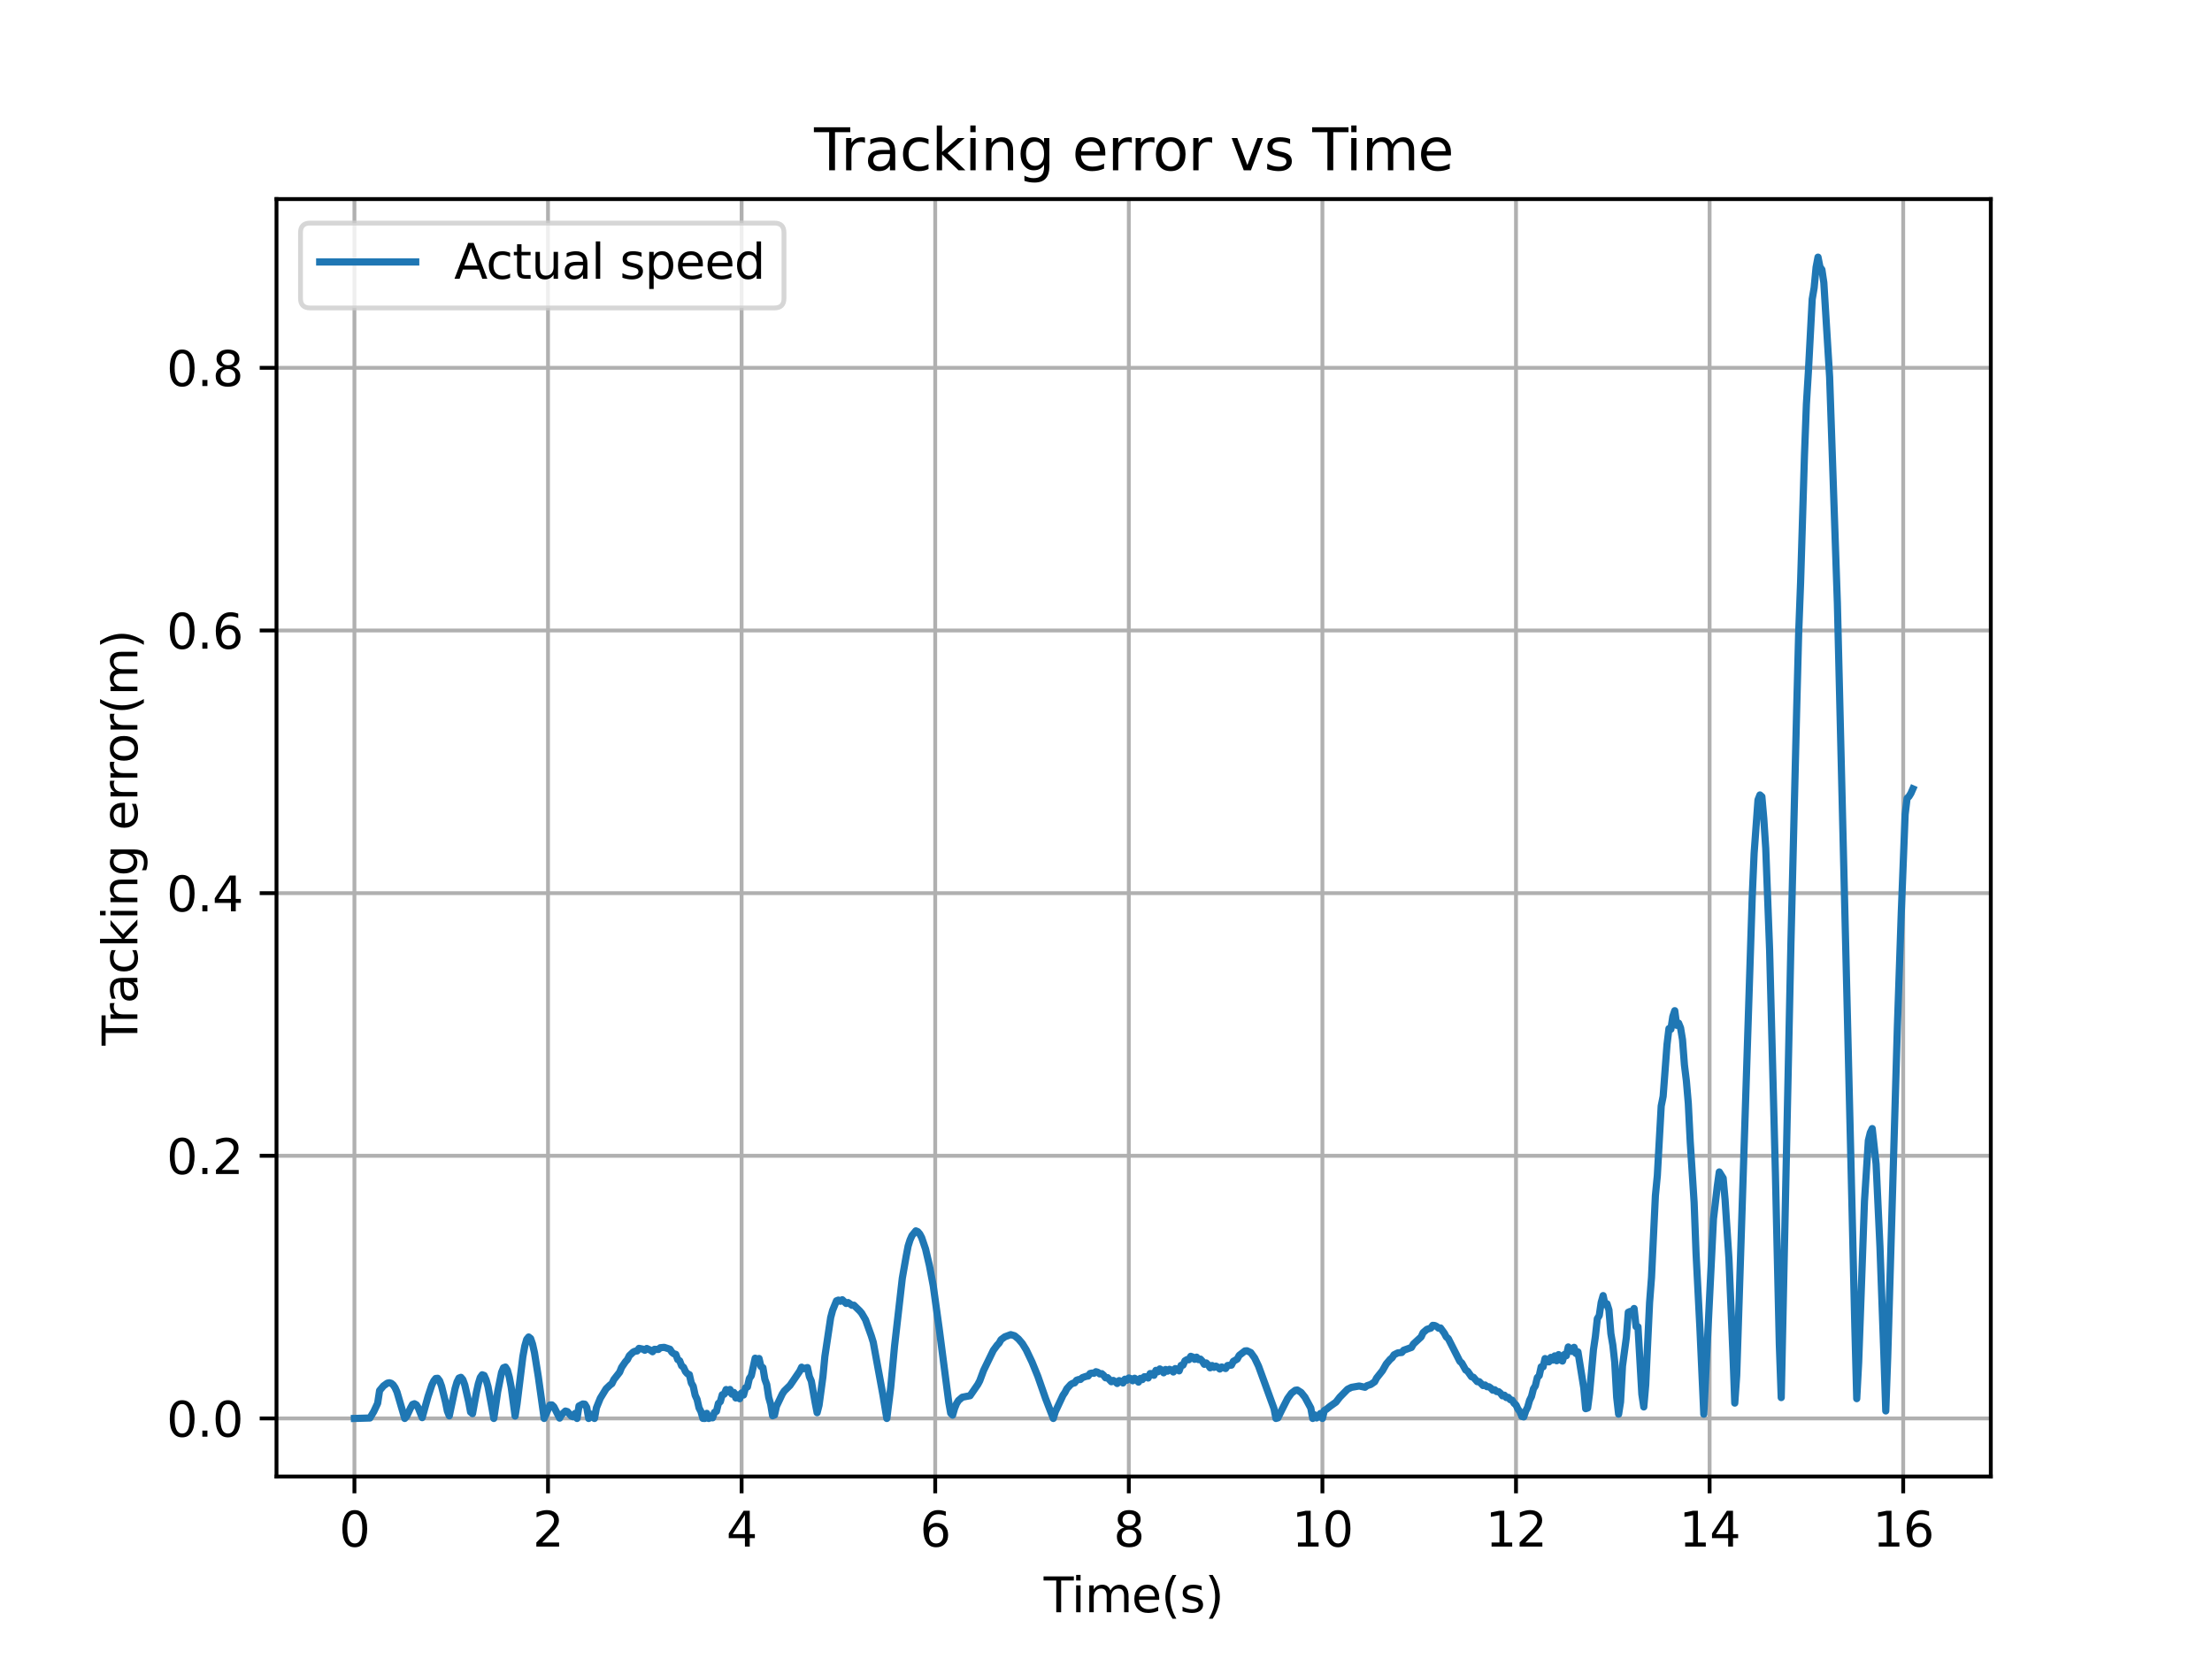 <?xml version="1.0" encoding="utf-8" standalone="no"?>
<!DOCTYPE svg PUBLIC "-//W3C//DTD SVG 1.1//EN"
  "http://www.w3.org/Graphics/SVG/1.1/DTD/svg11.dtd">
<svg xmlns:xlink="http://www.w3.org/1999/xlink" width="460.8pt" height="345.6pt" viewBox="0 0 460.8 345.6" xmlns="http://www.w3.org/2000/svg" version="1.1">
 <defs>
  <style type="text/css">*{stroke-linejoin: round; stroke-linecap: butt}</style>
 </defs>
 <g id="figure_1">
  <g id="patch_1">
   <path d="M 0 345.6 
L 460.8 345.6 
L 460.8 0 
L 0 0 
z
" style="fill: #ffffff"/>
  </g>
  <g id="axes_1">
   <g id="patch_2">
    <path d="M 57.6 307.584 
L 414.72 307.584 
L 414.72 41.472 
L 57.6 41.472 
z
" style="fill: #ffffff"/>
   </g>
   <g id="matplotlib.axis_1">
    <g id="xtick_1">
     <g id="line2d_1">
      <path d="M 73.833 307.584 
L 73.833 41.472 
" clip-path="url(#p355f4fe32a)" style="fill: none; stroke: #b0b0b0; stroke-width: 0.8; stroke-linecap: square"/>
     </g>
     <g id="line2d_2">
      <defs>
       <path id="mc68e1590f2" d="M 0 0 
L 0 3.5 
" style="stroke: #000000; stroke-width: 0.8"/>
      </defs>
      <g>
       <use xlink:href="#mc68e1590f2" x="73.833" y="307.584" style="stroke: #000000; stroke-width: 0.8"/>
      </g>
     </g>
     <g id="text_1">
      <!-- 0 -->
      <g transform="translate(70.651 322.182) scale(0.1 -0.1)">
       <defs>
        <path id="DejaVuSans-30" d="M 2034 4250 
Q 1547 4250 1301 3770 
Q 1056 3291 1056 2328 
Q 1056 1369 1301 889 
Q 1547 409 2034 409 
Q 2525 409 2770 889 
Q 3016 1369 3016 2328 
Q 3016 3291 2770 3770 
Q 2525 4250 2034 4250 
z
M 2034 4750 
Q 2819 4750 3233 4129 
Q 3647 3509 3647 2328 
Q 3647 1150 3233 529 
Q 2819 -91 2034 -91 
Q 1250 -91 836 529 
Q 422 1150 422 2328 
Q 422 3509 836 4129 
Q 1250 4750 2034 4750 
z
" transform="scale(0.016)"/>
       </defs>
       <use xlink:href="#DejaVuSans-30"/>
      </g>
     </g>
    </g>
    <g id="xtick_2">
     <g id="line2d_3">
      <path d="M 114.162 307.584 
L 114.162 41.472 
" clip-path="url(#p355f4fe32a)" style="fill: none; stroke: #b0b0b0; stroke-width: 0.8; stroke-linecap: square"/>
     </g>
     <g id="line2d_4">
      <g>
       <use xlink:href="#mc68e1590f2" x="114.162" y="307.584" style="stroke: #000000; stroke-width: 0.8"/>
      </g>
     </g>
     <g id="text_2">
      <!-- 2 -->
      <g transform="translate(110.981 322.182) scale(0.1 -0.1)">
       <defs>
        <path id="DejaVuSans-32" d="M 1228 531 
L 3431 531 
L 3431 0 
L 469 0 
L 469 531 
Q 828 903 1448 1529 
Q 2069 2156 2228 2338 
Q 2531 2678 2651 2914 
Q 2772 3150 2772 3378 
Q 2772 3750 2511 3984 
Q 2250 4219 1831 4219 
Q 1534 4219 1204 4116 
Q 875 4013 500 3803 
L 500 4441 
Q 881 4594 1212 4672 
Q 1544 4750 1819 4750 
Q 2544 4750 2975 4387 
Q 3406 4025 3406 3419 
Q 3406 3131 3298 2873 
Q 3191 2616 2906 2266 
Q 2828 2175 2409 1742 
Q 1991 1309 1228 531 
z
" transform="scale(0.016)"/>
       </defs>
       <use xlink:href="#DejaVuSans-32"/>
      </g>
     </g>
    </g>
    <g id="xtick_3">
     <g id="line2d_5">
      <path d="M 154.492 307.584 
L 154.492 41.472 
" clip-path="url(#p355f4fe32a)" style="fill: none; stroke: #b0b0b0; stroke-width: 0.8; stroke-linecap: square"/>
     </g>
     <g id="line2d_6">
      <g>
       <use xlink:href="#mc68e1590f2" x="154.492" y="307.584" style="stroke: #000000; stroke-width: 0.8"/>
      </g>
     </g>
     <g id="text_3">
      <!-- 4 -->
      <g transform="translate(151.311 322.182) scale(0.1 -0.1)">
       <defs>
        <path id="DejaVuSans-34" d="M 2419 4116 
L 825 1625 
L 2419 1625 
L 2419 4116 
z
M 2253 4666 
L 3047 4666 
L 3047 1625 
L 3713 1625 
L 3713 1100 
L 3047 1100 
L 3047 0 
L 2419 0 
L 2419 1100 
L 313 1100 
L 313 1709 
L 2253 4666 
z
" transform="scale(0.016)"/>
       </defs>
       <use xlink:href="#DejaVuSans-34"/>
      </g>
     </g>
    </g>
    <g id="xtick_4">
     <g id="line2d_7">
      <path d="M 194.822 307.584 
L 194.822 41.472 
" clip-path="url(#p355f4fe32a)" style="fill: none; stroke: #b0b0b0; stroke-width: 0.8; stroke-linecap: square"/>
     </g>
     <g id="line2d_8">
      <g>
       <use xlink:href="#mc68e1590f2" x="194.822" y="307.584" style="stroke: #000000; stroke-width: 0.8"/>
      </g>
     </g>
     <g id="text_4">
      <!-- 6 -->
      <g transform="translate(191.641 322.182) scale(0.1 -0.1)">
       <defs>
        <path id="DejaVuSans-36" d="M 2113 2584 
Q 1688 2584 1439 2293 
Q 1191 2003 1191 1497 
Q 1191 994 1439 701 
Q 1688 409 2113 409 
Q 2538 409 2786 701 
Q 3034 994 3034 1497 
Q 3034 2003 2786 2293 
Q 2538 2584 2113 2584 
z
M 3366 4563 
L 3366 3988 
Q 3128 4100 2886 4159 
Q 2644 4219 2406 4219 
Q 1781 4219 1451 3797 
Q 1122 3375 1075 2522 
Q 1259 2794 1537 2939 
Q 1816 3084 2150 3084 
Q 2853 3084 3261 2657 
Q 3669 2231 3669 1497 
Q 3669 778 3244 343 
Q 2819 -91 2113 -91 
Q 1303 -91 875 529 
Q 447 1150 447 2328 
Q 447 3434 972 4092 
Q 1497 4750 2381 4750 
Q 2619 4750 2861 4703 
Q 3103 4656 3366 4563 
z
" transform="scale(0.016)"/>
       </defs>
       <use xlink:href="#DejaVuSans-36"/>
      </g>
     </g>
    </g>
    <g id="xtick_5">
     <g id="line2d_9">
      <path d="M 235.152 307.584 
L 235.152 41.472 
" clip-path="url(#p355f4fe32a)" style="fill: none; stroke: #b0b0b0; stroke-width: 0.8; stroke-linecap: square"/>
     </g>
     <g id="line2d_10">
      <g>
       <use xlink:href="#mc68e1590f2" x="235.152" y="307.584" style="stroke: #000000; stroke-width: 0.8"/>
      </g>
     </g>
     <g id="text_5">
      <!-- 8 -->
      <g transform="translate(231.971 322.182) scale(0.1 -0.1)">
       <defs>
        <path id="DejaVuSans-38" d="M 2034 2216 
Q 1584 2216 1326 1975 
Q 1069 1734 1069 1313 
Q 1069 891 1326 650 
Q 1584 409 2034 409 
Q 2484 409 2743 651 
Q 3003 894 3003 1313 
Q 3003 1734 2745 1975 
Q 2488 2216 2034 2216 
z
M 1403 2484 
Q 997 2584 770 2862 
Q 544 3141 544 3541 
Q 544 4100 942 4425 
Q 1341 4750 2034 4750 
Q 2731 4750 3128 4425 
Q 3525 4100 3525 3541 
Q 3525 3141 3298 2862 
Q 3072 2584 2669 2484 
Q 3125 2378 3379 2068 
Q 3634 1759 3634 1313 
Q 3634 634 3220 271 
Q 2806 -91 2034 -91 
Q 1263 -91 848 271 
Q 434 634 434 1313 
Q 434 1759 690 2068 
Q 947 2378 1403 2484 
z
M 1172 3481 
Q 1172 3119 1398 2916 
Q 1625 2713 2034 2713 
Q 2441 2713 2670 2916 
Q 2900 3119 2900 3481 
Q 2900 3844 2670 4047 
Q 2441 4250 2034 4250 
Q 1625 4250 1398 4047 
Q 1172 3844 1172 3481 
z
" transform="scale(0.016)"/>
       </defs>
       <use xlink:href="#DejaVuSans-38"/>
      </g>
     </g>
    </g>
    <g id="xtick_6">
     <g id="line2d_11">
      <path d="M 275.482 307.584 
L 275.482 41.472 
" clip-path="url(#p355f4fe32a)" style="fill: none; stroke: #b0b0b0; stroke-width: 0.8; stroke-linecap: square"/>
     </g>
     <g id="line2d_12">
      <g>
       <use xlink:href="#mc68e1590f2" x="275.482" y="307.584" style="stroke: #000000; stroke-width: 0.8"/>
      </g>
     </g>
     <g id="text_6">
      <!-- 10 -->
      <g transform="translate(269.119 322.182) scale(0.1 -0.1)">
       <defs>
        <path id="DejaVuSans-31" d="M 794 531 
L 1825 531 
L 1825 4091 
L 703 3866 
L 703 4441 
L 1819 4666 
L 2450 4666 
L 2450 531 
L 3481 531 
L 3481 0 
L 794 0 
L 794 531 
z
" transform="scale(0.016)"/>
       </defs>
       <use xlink:href="#DejaVuSans-31"/>
       <use xlink:href="#DejaVuSans-30" x="63.623"/>
      </g>
     </g>
    </g>
    <g id="xtick_7">
     <g id="line2d_13">
      <path d="M 315.811 307.584 
L 315.811 41.472 
" clip-path="url(#p355f4fe32a)" style="fill: none; stroke: #b0b0b0; stroke-width: 0.8; stroke-linecap: square"/>
     </g>
     <g id="line2d_14">
      <g>
       <use xlink:href="#mc68e1590f2" x="315.811" y="307.584" style="stroke: #000000; stroke-width: 0.8"/>
      </g>
     </g>
     <g id="text_7">
      <!-- 12 -->
      <g transform="translate(309.449 322.182) scale(0.1 -0.1)">
       <use xlink:href="#DejaVuSans-31"/>
       <use xlink:href="#DejaVuSans-32" x="63.623"/>
      </g>
     </g>
    </g>
    <g id="xtick_8">
     <g id="line2d_15">
      <path d="M 356.141 307.584 
L 356.141 41.472 
" clip-path="url(#p355f4fe32a)" style="fill: none; stroke: #b0b0b0; stroke-width: 0.8; stroke-linecap: square"/>
     </g>
     <g id="line2d_16">
      <g>
       <use xlink:href="#mc68e1590f2" x="356.141" y="307.584" style="stroke: #000000; stroke-width: 0.8"/>
      </g>
     </g>
     <g id="text_8">
      <!-- 14 -->
      <g transform="translate(349.779 322.182) scale(0.1 -0.1)">
       <use xlink:href="#DejaVuSans-31"/>
       <use xlink:href="#DejaVuSans-34" x="63.623"/>
      </g>
     </g>
    </g>
    <g id="xtick_9">
     <g id="line2d_17">
      <path d="M 396.471 307.584 
L 396.471 41.472 
" clip-path="url(#p355f4fe32a)" style="fill: none; stroke: #b0b0b0; stroke-width: 0.8; stroke-linecap: square"/>
     </g>
     <g id="line2d_18">
      <g>
       <use xlink:href="#mc68e1590f2" x="396.471" y="307.584" style="stroke: #000000; stroke-width: 0.8"/>
      </g>
     </g>
     <g id="text_9">
      <!-- 16 -->
      <g transform="translate(390.108 322.182) scale(0.1 -0.1)">
       <use xlink:href="#DejaVuSans-31"/>
       <use xlink:href="#DejaVuSans-36" x="63.623"/>
      </g>
     </g>
    </g>
    <g id="text_10">
     <!-- Time(s) -->
     <g transform="translate(217.42 335.861) scale(0.1 -0.1)">
      <defs>
       <path id="DejaVuSans-54" d="M -19 4666 
L 3928 4666 
L 3928 4134 
L 2272 4134 
L 2272 0 
L 1638 0 
L 1638 4134 
L -19 4134 
L -19 4666 
z
" transform="scale(0.016)"/>
       <path id="DejaVuSans-69" d="M 603 3500 
L 1178 3500 
L 1178 0 
L 603 0 
L 603 3500 
z
M 603 4863 
L 1178 4863 
L 1178 4134 
L 603 4134 
L 603 4863 
z
" transform="scale(0.016)"/>
       <path id="DejaVuSans-6d" d="M 3328 2828 
Q 3544 3216 3844 3400 
Q 4144 3584 4550 3584 
Q 5097 3584 5394 3201 
Q 5691 2819 5691 2113 
L 5691 0 
L 5113 0 
L 5113 2094 
Q 5113 2597 4934 2840 
Q 4756 3084 4391 3084 
Q 3944 3084 3684 2787 
Q 3425 2491 3425 1978 
L 3425 0 
L 2847 0 
L 2847 2094 
Q 2847 2600 2669 2842 
Q 2491 3084 2119 3084 
Q 1678 3084 1418 2786 
Q 1159 2488 1159 1978 
L 1159 0 
L 581 0 
L 581 3500 
L 1159 3500 
L 1159 2956 
Q 1356 3278 1631 3431 
Q 1906 3584 2284 3584 
Q 2666 3584 2933 3390 
Q 3200 3197 3328 2828 
z
" transform="scale(0.016)"/>
       <path id="DejaVuSans-65" d="M 3597 1894 
L 3597 1613 
L 953 1613 
Q 991 1019 1311 708 
Q 1631 397 2203 397 
Q 2534 397 2845 478 
Q 3156 559 3463 722 
L 3463 178 
Q 3153 47 2828 -22 
Q 2503 -91 2169 -91 
Q 1331 -91 842 396 
Q 353 884 353 1716 
Q 353 2575 817 3079 
Q 1281 3584 2069 3584 
Q 2775 3584 3186 3129 
Q 3597 2675 3597 1894 
z
M 3022 2063 
Q 3016 2534 2758 2815 
Q 2500 3097 2075 3097 
Q 1594 3097 1305 2825 
Q 1016 2553 972 2059 
L 3022 2063 
z
" transform="scale(0.016)"/>
       <path id="DejaVuSans-28" d="M 1984 4856 
Q 1566 4138 1362 3434 
Q 1159 2731 1159 2009 
Q 1159 1288 1364 580 
Q 1569 -128 1984 -844 
L 1484 -844 
Q 1016 -109 783 600 
Q 550 1309 550 2009 
Q 550 2706 781 3412 
Q 1013 4119 1484 4856 
L 1984 4856 
z
" transform="scale(0.016)"/>
       <path id="DejaVuSans-73" d="M 2834 3397 
L 2834 2853 
Q 2591 2978 2328 3040 
Q 2066 3103 1784 3103 
Q 1356 3103 1142 2972 
Q 928 2841 928 2578 
Q 928 2378 1081 2264 
Q 1234 2150 1697 2047 
L 1894 2003 
Q 2506 1872 2764 1633 
Q 3022 1394 3022 966 
Q 3022 478 2636 193 
Q 2250 -91 1575 -91 
Q 1294 -91 989 -36 
Q 684 19 347 128 
L 347 722 
Q 666 556 975 473 
Q 1284 391 1588 391 
Q 1994 391 2212 530 
Q 2431 669 2431 922 
Q 2431 1156 2273 1281 
Q 2116 1406 1581 1522 
L 1381 1569 
Q 847 1681 609 1914 
Q 372 2147 372 2553 
Q 372 3047 722 3315 
Q 1072 3584 1716 3584 
Q 2034 3584 2315 3537 
Q 2597 3491 2834 3397 
z
" transform="scale(0.016)"/>
       <path id="DejaVuSans-29" d="M 513 4856 
L 1013 4856 
Q 1481 4119 1714 3412 
Q 1947 2706 1947 2009 
Q 1947 1309 1714 600 
Q 1481 -109 1013 -844 
L 513 -844 
Q 928 -128 1133 580 
Q 1338 1288 1338 2009 
Q 1338 2731 1133 3434 
Q 928 4138 513 4856 
z
" transform="scale(0.016)"/>
      </defs>
      <use xlink:href="#DejaVuSans-54"/>
      <use xlink:href="#DejaVuSans-69" x="57.959"/>
      <use xlink:href="#DejaVuSans-6d" x="85.742"/>
      <use xlink:href="#DejaVuSans-65" x="183.154"/>
      <use xlink:href="#DejaVuSans-28" x="244.678"/>
      <use xlink:href="#DejaVuSans-73" x="283.691"/>
      <use xlink:href="#DejaVuSans-29" x="335.791"/>
     </g>
    </g>
   </g>
   <g id="matplotlib.axis_2">
    <g id="ytick_1">
     <g id="line2d_19">
      <path d="M 57.6 295.488 
L 414.72 295.488 
" clip-path="url(#p355f4fe32a)" style="fill: none; stroke: #b0b0b0; stroke-width: 0.8; stroke-linecap: square"/>
     </g>
     <g id="line2d_20">
      <defs>
       <path id="m30f56f5a92" d="M 0 0 
L -3.5 0 
" style="stroke: #000000; stroke-width: 0.8"/>
      </defs>
      <g>
       <use xlink:href="#m30f56f5a92" x="57.6" y="295.488" style="stroke: #000000; stroke-width: 0.8"/>
      </g>
     </g>
     <g id="text_11">
      <!-- 0.0 -->
      <g transform="translate(34.697 299.287) scale(0.1 -0.1)">
       <defs>
        <path id="DejaVuSans-2e" d="M 684 794 
L 1344 794 
L 1344 0 
L 684 0 
L 684 794 
z
" transform="scale(0.016)"/>
       </defs>
       <use xlink:href="#DejaVuSans-30"/>
       <use xlink:href="#DejaVuSans-2e" x="63.623"/>
       <use xlink:href="#DejaVuSans-30" x="95.41"/>
      </g>
     </g>
    </g>
    <g id="ytick_2">
     <g id="line2d_21">
      <path d="M 57.6 240.771 
L 414.72 240.771 
" clip-path="url(#p355f4fe32a)" style="fill: none; stroke: #b0b0b0; stroke-width: 0.8; stroke-linecap: square"/>
     </g>
     <g id="line2d_22">
      <g>
       <use xlink:href="#m30f56f5a92" x="57.6" y="240.771" style="stroke: #000000; stroke-width: 0.8"/>
      </g>
     </g>
     <g id="text_12">
      <!-- 0.2 -->
      <g transform="translate(34.697 244.57) scale(0.1 -0.1)">
       <use xlink:href="#DejaVuSans-30"/>
       <use xlink:href="#DejaVuSans-2e" x="63.623"/>
       <use xlink:href="#DejaVuSans-32" x="95.41"/>
      </g>
     </g>
    </g>
    <g id="ytick_3">
     <g id="line2d_23">
      <path d="M 57.6 186.054 
L 414.72 186.054 
" clip-path="url(#p355f4fe32a)" style="fill: none; stroke: #b0b0b0; stroke-width: 0.8; stroke-linecap: square"/>
     </g>
     <g id="line2d_24">
      <g>
       <use xlink:href="#m30f56f5a92" x="57.6" y="186.054" style="stroke: #000000; stroke-width: 0.8"/>
      </g>
     </g>
     <g id="text_13">
      <!-- 0.4 -->
      <g transform="translate(34.697 189.853) scale(0.1 -0.1)">
       <use xlink:href="#DejaVuSans-30"/>
       <use xlink:href="#DejaVuSans-2e" x="63.623"/>
       <use xlink:href="#DejaVuSans-34" x="95.41"/>
      </g>
     </g>
    </g>
    <g id="ytick_4">
     <g id="line2d_25">
      <path d="M 57.6 131.337 
L 414.72 131.337 
" clip-path="url(#p355f4fe32a)" style="fill: none; stroke: #b0b0b0; stroke-width: 0.8; stroke-linecap: square"/>
     </g>
     <g id="line2d_26">
      <g>
       <use xlink:href="#m30f56f5a92" x="57.6" y="131.337" style="stroke: #000000; stroke-width: 0.8"/>
      </g>
     </g>
     <g id="text_14">
      <!-- 0.6 -->
      <g transform="translate(34.697 135.136) scale(0.1 -0.1)">
       <use xlink:href="#DejaVuSans-30"/>
       <use xlink:href="#DejaVuSans-2e" x="63.623"/>
       <use xlink:href="#DejaVuSans-36" x="95.41"/>
      </g>
     </g>
    </g>
    <g id="ytick_5">
     <g id="line2d_27">
      <path d="M 57.6 76.62 
L 414.72 76.62 
" clip-path="url(#p355f4fe32a)" style="fill: none; stroke: #b0b0b0; stroke-width: 0.8; stroke-linecap: square"/>
     </g>
     <g id="line2d_28">
      <g>
       <use xlink:href="#m30f56f5a92" x="57.6" y="76.62" style="stroke: #000000; stroke-width: 0.8"/>
      </g>
     </g>
     <g id="text_15">
      <!-- 0.8 -->
      <g transform="translate(34.697 80.419) scale(0.1 -0.1)">
       <use xlink:href="#DejaVuSans-30"/>
       <use xlink:href="#DejaVuSans-2e" x="63.623"/>
       <use xlink:href="#DejaVuSans-38" x="95.41"/>
      </g>
     </g>
    </g>
    <g id="text_16">
     <!-- Tracking error(m) -->
     <g transform="translate(28.617 217.804) rotate(-90) scale(0.1 -0.1)">
      <defs>
       <path id="DejaVuSans-72" d="M 2631 2963 
Q 2534 3019 2420 3045 
Q 2306 3072 2169 3072 
Q 1681 3072 1420 2755 
Q 1159 2438 1159 1844 
L 1159 0 
L 581 0 
L 581 3500 
L 1159 3500 
L 1159 2956 
Q 1341 3275 1631 3429 
Q 1922 3584 2338 3584 
Q 2397 3584 2469 3576 
Q 2541 3569 2628 3553 
L 2631 2963 
z
" transform="scale(0.016)"/>
       <path id="DejaVuSans-61" d="M 2194 1759 
Q 1497 1759 1228 1600 
Q 959 1441 959 1056 
Q 959 750 1161 570 
Q 1363 391 1709 391 
Q 2188 391 2477 730 
Q 2766 1069 2766 1631 
L 2766 1759 
L 2194 1759 
z
M 3341 1997 
L 3341 0 
L 2766 0 
L 2766 531 
Q 2569 213 2275 61 
Q 1981 -91 1556 -91 
Q 1019 -91 701 211 
Q 384 513 384 1019 
Q 384 1609 779 1909 
Q 1175 2209 1959 2209 
L 2766 2209 
L 2766 2266 
Q 2766 2663 2505 2880 
Q 2244 3097 1772 3097 
Q 1472 3097 1187 3025 
Q 903 2953 641 2809 
L 641 3341 
Q 956 3463 1253 3523 
Q 1550 3584 1831 3584 
Q 2591 3584 2966 3190 
Q 3341 2797 3341 1997 
z
" transform="scale(0.016)"/>
       <path id="DejaVuSans-63" d="M 3122 3366 
L 3122 2828 
Q 2878 2963 2633 3030 
Q 2388 3097 2138 3097 
Q 1578 3097 1268 2742 
Q 959 2388 959 1747 
Q 959 1106 1268 751 
Q 1578 397 2138 397 
Q 2388 397 2633 464 
Q 2878 531 3122 666 
L 3122 134 
Q 2881 22 2623 -34 
Q 2366 -91 2075 -91 
Q 1284 -91 818 406 
Q 353 903 353 1747 
Q 353 2603 823 3093 
Q 1294 3584 2113 3584 
Q 2378 3584 2631 3529 
Q 2884 3475 3122 3366 
z
" transform="scale(0.016)"/>
       <path id="DejaVuSans-6b" d="M 581 4863 
L 1159 4863 
L 1159 1991 
L 2875 3500 
L 3609 3500 
L 1753 1863 
L 3688 0 
L 2938 0 
L 1159 1709 
L 1159 0 
L 581 0 
L 581 4863 
z
" transform="scale(0.016)"/>
       <path id="DejaVuSans-6e" d="M 3513 2113 
L 3513 0 
L 2938 0 
L 2938 2094 
Q 2938 2591 2744 2837 
Q 2550 3084 2163 3084 
Q 1697 3084 1428 2787 
Q 1159 2491 1159 1978 
L 1159 0 
L 581 0 
L 581 3500 
L 1159 3500 
L 1159 2956 
Q 1366 3272 1645 3428 
Q 1925 3584 2291 3584 
Q 2894 3584 3203 3211 
Q 3513 2838 3513 2113 
z
" transform="scale(0.016)"/>
       <path id="DejaVuSans-67" d="M 2906 1791 
Q 2906 2416 2648 2759 
Q 2391 3103 1925 3103 
Q 1463 3103 1205 2759 
Q 947 2416 947 1791 
Q 947 1169 1205 825 
Q 1463 481 1925 481 
Q 2391 481 2648 825 
Q 2906 1169 2906 1791 
z
M 3481 434 
Q 3481 -459 3084 -895 
Q 2688 -1331 1869 -1331 
Q 1566 -1331 1297 -1286 
Q 1028 -1241 775 -1147 
L 775 -588 
Q 1028 -725 1275 -790 
Q 1522 -856 1778 -856 
Q 2344 -856 2625 -561 
Q 2906 -266 2906 331 
L 2906 616 
Q 2728 306 2450 153 
Q 2172 0 1784 0 
Q 1141 0 747 490 
Q 353 981 353 1791 
Q 353 2603 747 3093 
Q 1141 3584 1784 3584 
Q 2172 3584 2450 3431 
Q 2728 3278 2906 2969 
L 2906 3500 
L 3481 3500 
L 3481 434 
z
" transform="scale(0.016)"/>
       <path id="DejaVuSans-20" transform="scale(0.016)"/>
       <path id="DejaVuSans-6f" d="M 1959 3097 
Q 1497 3097 1228 2736 
Q 959 2375 959 1747 
Q 959 1119 1226 758 
Q 1494 397 1959 397 
Q 2419 397 2687 759 
Q 2956 1122 2956 1747 
Q 2956 2369 2687 2733 
Q 2419 3097 1959 3097 
z
M 1959 3584 
Q 2709 3584 3137 3096 
Q 3566 2609 3566 1747 
Q 3566 888 3137 398 
Q 2709 -91 1959 -91 
Q 1206 -91 779 398 
Q 353 888 353 1747 
Q 353 2609 779 3096 
Q 1206 3584 1959 3584 
z
" transform="scale(0.016)"/>
      </defs>
      <use xlink:href="#DejaVuSans-54"/>
      <use xlink:href="#DejaVuSans-72" x="46.334"/>
      <use xlink:href="#DejaVuSans-61" x="87.447"/>
      <use xlink:href="#DejaVuSans-63" x="148.727"/>
      <use xlink:href="#DejaVuSans-6b" x="203.707"/>
      <use xlink:href="#DejaVuSans-69" x="261.617"/>
      <use xlink:href="#DejaVuSans-6e" x="289.4"/>
      <use xlink:href="#DejaVuSans-67" x="352.779"/>
      <use xlink:href="#DejaVuSans-20" x="416.256"/>
      <use xlink:href="#DejaVuSans-65" x="448.043"/>
      <use xlink:href="#DejaVuSans-72" x="509.566"/>
      <use xlink:href="#DejaVuSans-72" x="548.93"/>
      <use xlink:href="#DejaVuSans-6f" x="587.793"/>
      <use xlink:href="#DejaVuSans-72" x="648.975"/>
      <use xlink:href="#DejaVuSans-28" x="690.088"/>
      <use xlink:href="#DejaVuSans-6d" x="729.102"/>
      <use xlink:href="#DejaVuSans-29" x="826.514"/>
     </g>
    </g>
   </g>
   <g id="line2d_29">
    <path d="M 73.833 295.488 
L 77.059 295.396 
L 77.059 295.396 
L 77.866 294.056 
L 77.866 294.056 
L 78.672 292.33 
L 78.672 292.33 
L 79.076 289.677 
L 79.076 289.677 
L 79.882 288.716 
L 79.882 288.716 
L 80.689 288.134 
L 80.689 288.134 
L 81.092 288.055 
L 81.092 288.055 
L 81.495 288.161 
L 81.495 288.161 
L 81.899 288.491 
L 81.899 288.491 
L 82.302 289.088 
L 82.302 289.088 
L 82.705 289.994 
L 82.705 289.994 
L 84.318 295.488 
L 84.318 295.488 
L 84.722 295.026 
L 84.722 295.026 
L 85.528 293.305 
L 85.528 293.305 
L 85.932 292.578 
L 85.932 292.578 
L 86.335 292.427 
L 86.335 292.427 
L 86.738 292.649 
L 86.738 292.649 
L 87.142 293.314 
L 87.142 293.314 
L 87.948 295.316 
L 87.948 295.316 
L 89.158 290.94 
L 89.158 290.94 
L 89.965 288.51 
L 89.965 288.51 
L 90.368 287.668 
L 90.368 287.668 
L 90.771 287.162 
L 90.771 287.162 
L 91.175 287.122 
L 91.578 287.649 
L 91.578 287.649 
L 91.981 288.757 
L 91.981 288.757 
L 92.788 291.985 
L 92.788 291.985 
L 93.191 293.951 
L 93.191 293.951 
L 93.594 294.945 
L 93.594 294.945 
L 94.804 289.247 
L 94.804 289.247 
L 95.207 287.887 
L 95.207 287.887 
L 95.611 287.077 
L 95.611 287.077 
L 96.014 286.922 
L 96.417 287.395 
L 96.417 287.395 
L 96.821 288.5 
L 96.821 288.5 
L 97.627 292.001 
L 97.627 292.001 
L 98.031 294.157 
L 98.031 294.157 
L 98.434 294.492 
L 98.434 294.492 
L 99.24 290.082 
L 99.24 290.082 
L 99.644 288.258 
L 99.644 288.258 
L 100.047 286.958 
L 100.047 286.958 
L 100.45 286.393 
L 100.45 286.393 
L 100.854 286.533 
L 100.854 286.533 
L 101.257 287.436 
L 101.257 287.436 
L 101.66 288.853 
L 101.66 288.853 
L 102.467 293.201 
L 102.467 293.201 
L 102.87 295.488 
L 102.87 295.488 
L 103.677 289.924 
L 103.677 289.924 
L 104.483 285.897 
L 104.483 285.897 
L 104.887 284.933 
L 104.887 284.933 
L 105.29 284.78 
L 105.29 284.78 
L 105.693 285.418 
L 105.693 285.418 
L 106.097 286.902 
L 106.097 286.902 
L 106.5 289.026 
L 106.5 289.026 
L 107.306 294.984 
L 107.306 294.984 
L 107.71 292.466 
L 108.92 282.61 
L 108.92 282.61 
L 109.323 280.405 
L 109.323 280.405 
L 109.726 279.003 
L 109.726 279.003 
L 110.13 278.518 
L 110.13 278.518 
L 110.533 278.829 
L 110.533 278.829 
L 110.936 279.989 
L 110.936 279.989 
L 111.339 281.784 
L 111.339 281.784 
L 112.146 286.838 
L 112.146 286.838 
L 113.356 295.488 
L 113.356 295.488 
L 114.566 292.683 
L 114.566 292.683 
L 114.969 292.667 
L 115.372 293.047 
L 115.372 293.047 
L 116.582 295.421 
L 116.582 295.421 
L 116.986 294.703 
L 116.986 294.703 
L 117.792 293.947 
L 117.792 293.947 
L 118.195 294.067 
L 118.195 294.067 
L 119.002 294.996 
L 119.002 294.996 
L 119.405 295.141 
L 119.405 295.141 
L 119.809 294.443 
L 119.809 294.443 
L 120.212 295.488 
L 120.212 295.488 
L 120.615 292.891 
L 120.615 292.891 
L 121.422 292.47 
L 121.422 292.47 
L 121.825 292.517 
L 122.228 293.192 
L 122.228 293.192 
L 122.632 295.488 
L 122.632 295.488 
L 123.035 294.573 
L 123.035 294.573 
L 123.438 295.205 
L 123.438 295.205 
L 123.842 295.488 
L 123.842 295.488 
L 124.245 293.274 
L 124.245 293.274 
L 125.052 291.283 
L 125.052 291.283 
L 126.261 289.309 
L 126.261 289.309 
L 127.068 288.539 
L 127.068 288.539 
L 127.471 288.236 
L 127.471 288.236 
L 127.875 287.396 
L 127.875 287.396 
L 129.084 285.853 
L 129.084 285.853 
L 129.488 284.852 
L 129.488 284.852 
L 130.294 283.673 
L 130.294 283.673 
L 130.698 283.231 
L 130.698 283.231 
L 131.101 282.414 
L 131.101 282.414 
L 131.908 281.657 
L 131.908 281.657 
L 132.311 281.473 
L 132.311 281.473 
L 132.714 281.433 
L 132.714 281.433 
L 133.117 280.887 
L 133.117 280.887 
L 133.924 281.052 
L 133.924 281.052 
L 134.327 281.286 
L 134.327 281.286 
L 134.731 280.912 
L 134.731 280.912 
L 135.537 281.285 
L 135.537 281.285 
L 135.941 281.592 
L 135.941 281.592 
L 136.344 281.087 
L 136.344 281.087 
L 137.15 281.119 
L 137.15 281.119 
L 137.554 280.753 
L 137.554 280.753 
L 138.36 280.673 
L 138.36 280.673 
L 139.167 280.935 
L 139.167 280.935 
L 139.57 281.072 
L 139.57 281.072 
L 139.974 281.703 
L 139.974 281.703 
L 140.377 282.018 
L 140.377 282.018 
L 140.78 282.129 
L 141.183 283.226 
L 141.183 283.226 
L 141.587 283.478 
L 141.99 284.518 
L 141.99 284.518 
L 142.393 284.83 
L 142.393 284.83 
L 142.797 285.723 
L 142.797 285.723 
L 143.2 286.175 
L 143.603 286.356 
L 143.603 286.356 
L 144.007 288.086 
L 144.007 288.086 
L 144.41 288.787 
L 144.41 288.787 
L 144.813 290.644 
L 144.813 290.644 
L 145.216 291.531 
L 145.216 291.531 
L 145.62 293.288 
L 145.62 293.288 
L 146.023 294.069 
L 146.023 294.069 
L 146.426 295.472 
L 146.426 295.472 
L 146.83 295.488 
L 146.83 295.488 
L 147.233 294.428 
L 147.233 294.428 
L 147.636 295.488 
L 147.636 295.488 
L 148.039 295.313 
L 148.039 295.313 
L 148.443 295.356 
L 148.443 295.356 
L 148.846 294.199 
L 148.846 294.199 
L 149.249 294.009 
L 149.249 294.009 
L 149.653 292.362 
L 149.653 292.362 
L 150.056 291.989 
L 150.056 291.989 
L 150.459 290.544 
L 150.459 290.544 
L 150.863 290.439 
L 150.863 290.439 
L 151.266 289.465 
L 151.266 289.465 
L 151.669 289.965 
L 151.669 289.965 
L 152.072 289.454 
L 152.072 289.454 
L 152.476 290.43 
L 152.476 290.43 
L 152.879 290.065 
L 152.879 290.065 
L 153.282 291.225 
L 153.282 291.225 
L 153.686 290.561 
L 153.686 290.561 
L 154.089 291.384 
L 154.089 291.384 
L 154.492 290.17 
L 154.492 290.17 
L 154.896 290.607 
L 154.896 290.607 
L 155.299 289.112 
L 155.299 289.112 
L 155.702 288.929 
L 156.105 287.166 
L 156.105 287.166 
L 156.509 286.585 
L 156.509 286.585 
L 157.315 282.934 
L 157.315 282.934 
L 157.719 283.876 
L 157.719 283.876 
L 158.122 282.997 
L 158.122 282.997 
L 158.525 284.667 
L 158.525 284.667 
L 158.929 284.906 
L 159.332 287.32 
L 159.332 287.32 
L 159.735 288.432 
L 159.735 288.432 
L 160.138 291.096 
L 160.138 291.096 
L 160.542 292.522 
L 160.542 292.522 
L 160.945 294.924 
L 160.945 294.924 
L 161.348 294.776 
L 161.348 294.776 
L 161.752 292.95 
L 161.752 292.95 
L 162.961 290.406 
L 162.961 290.406 
L 163.365 289.79 
L 163.365 289.79 
L 164.575 288.599 
L 164.575 288.599 
L 166.591 285.646 
L 166.591 285.646 
L 166.994 284.806 
L 166.994 284.806 
L 167.398 285.12 
L 167.398 285.12 
L 168.204 284.888 
L 168.204 284.888 
L 168.608 286.773 
L 168.608 286.773 
L 169.011 287.698 
L 169.011 287.698 
L 169.818 292.23 
L 169.818 292.23 
L 170.221 294.292 
L 170.221 294.292 
L 170.624 292.75 
L 170.624 292.75 
L 171.431 286.795 
L 171.431 286.795 
L 171.834 282.581 
L 171.834 282.581 
L 173.044 274.483 
L 173.044 274.483 
L 173.447 272.968 
L 173.447 272.968 
L 174.254 270.984 
L 174.254 270.984 
L 174.657 270.831 
L 174.657 270.831 
L 175.06 271.081 
L 175.06 271.081 
L 175.464 270.761 
L 175.464 270.761 
L 176.27 271.539 
L 176.27 271.539 
L 176.674 271.345 
L 176.674 271.345 
L 177.48 271.918 
L 177.48 271.918 
L 177.884 271.898 
L 179.093 273.078 
L 179.093 273.078 
L 179.497 273.555 
L 179.497 273.555 
L 180.303 274.929 
L 180.303 274.929 
L 181.513 278.305 
L 181.513 278.305 
L 181.916 279.617 
L 181.916 279.617 
L 183.933 290.607 
L 183.933 290.607 
L 184.74 295.488 
L 184.74 295.488 
L 185.546 289.078 
L 185.546 289.078 
L 186.353 280.397 
L 186.353 280.397 
L 187.966 266.281 
L 187.966 266.281 
L 188.773 261.68 
L 188.773 261.68 
L 189.176 259.587 
L 189.176 259.587 
L 189.579 258.306 
L 189.579 258.306 
L 189.982 257.399 
L 189.982 257.399 
L 190.789 256.411 
L 190.789 256.411 
L 191.192 256.586 
L 191.192 256.586 
L 191.596 257.055 
L 191.999 257.813 
L 191.999 257.813 
L 192.806 260.182 
L 192.806 260.182 
L 193.612 263.626 
L 193.612 263.626 
L 194.419 267.904 
L 194.419 267.904 
L 195.629 276.616 
L 195.629 276.616 
L 197.645 292.128 
L 197.645 292.128 
L 198.048 294.392 
L 198.048 294.392 
L 198.452 294.799 
L 198.452 294.799 
L 198.855 293.399 
L 198.855 293.399 
L 199.258 292.41 
L 199.258 292.41 
L 199.662 291.757 
L 199.662 291.757 
L 200.468 291.067 
L 200.468 291.067 
L 201.275 290.907 
L 201.275 290.907 
L 202.081 290.756 
L 202.081 290.756 
L 203.695 288.408 
L 203.695 288.408 
L 204.098 287.651 
L 204.098 287.651 
L 204.904 285.474 
L 204.904 285.474 
L 206.921 281.311 
L 206.921 281.311 
L 207.728 280.217 
L 207.728 280.217 
L 208.131 279.795 
L 208.131 279.795 
L 208.534 279.073 
L 208.534 279.073 
L 209.341 278.478 
L 209.341 278.478 
L 210.551 278.027 
L 210.551 278.027 
L 211.357 278.259 
L 211.357 278.259 
L 212.164 278.933 
L 212.164 278.933 
L 212.97 279.879 
L 212.97 279.879 
L 213.777 281.191 
L 213.777 281.191 
L 214.987 283.735 
L 214.987 283.735 
L 216.197 286.707 
L 216.197 286.707 
L 217.81 291.33 
L 217.81 291.33 
L 219.423 295.488 
L 219.423 295.488 
L 219.826 294.121 
L 219.826 294.121 
L 221.44 290.664 
L 221.44 290.664 
L 221.843 290.079 
L 221.843 290.079 
L 222.246 289.293 
L 222.246 289.293 
L 223.053 288.41 
L 223.053 288.41 
L 223.456 288.172 
L 223.456 288.172 
L 223.859 288.077 
L 223.859 288.077 
L 224.263 287.538 
L 224.263 287.538 
L 224.666 287.388 
L 225.069 287.369 
L 225.069 287.369 
L 225.473 286.989 
L 225.473 286.989 
L 226.279 286.707 
L 226.279 286.707 
L 226.683 286.653 
L 226.683 286.653 
L 227.086 286.125 
L 227.086 286.125 
L 227.489 286.033 
L 227.489 286.033 
L 227.892 286.08 
L 227.892 286.08 
L 228.296 285.753 
L 228.296 285.753 
L 228.699 285.869 
L 228.699 285.869 
L 229.102 286.214 
L 229.102 286.214 
L 229.506 286.153 
L 229.506 286.153 
L 229.909 286.501 
L 229.909 286.501 
L 230.312 287.025 
L 230.312 287.025 
L 230.715 286.978 
L 230.715 286.978 
L 231.522 287.844 
L 231.522 287.844 
L 231.925 287.57 
L 231.925 287.57 
L 232.329 287.821 
L 232.329 287.821 
L 232.732 288.205 
L 232.732 288.205 
L 233.135 287.61 
L 233.135 287.61 
L 233.539 287.74 
L 233.539 287.74 
L 233.942 288.094 
L 233.942 288.094 
L 234.345 287.317 
L 234.345 287.317 
L 234.748 287.527 
L 234.748 287.527 
L 235.152 287.057 
L 235.152 287.057 
L 235.555 287.187 
L 235.555 287.187 
L 235.958 287.642 
L 235.958 287.642 
L 236.362 287.114 
L 236.362 287.114 
L 236.765 287.387 
L 237.168 287.921 
L 237.168 287.921 
L 237.572 287.137 
L 237.975 287.392 
L 237.975 287.392 
L 238.378 286.801 
L 238.378 286.801 
L 238.781 286.812 
L 238.781 286.812 
L 239.185 287.067 
L 239.185 287.067 
L 239.588 286.141 
L 239.588 286.141 
L 239.991 286.153 
L 239.991 286.153 
L 240.395 286.504 
L 240.395 286.504 
L 240.798 285.469 
L 240.798 285.469 
L 241.201 285.768 
L 241.201 285.768 
L 241.605 285.172 
L 241.605 285.172 
L 242.008 285.399 
L 242.008 285.399 
L 242.411 285.979 
L 242.411 285.979 
L 242.814 285.288 
L 242.814 285.288 
L 243.218 285.644 
L 243.218 285.644 
L 243.621 285.256 
L 243.621 285.256 
L 244.024 285.394 
L 244.428 285.815 
L 244.428 285.815 
L 244.831 285.099 
L 244.831 285.099 
L 245.234 285.22 
L 245.234 285.22 
L 245.637 285.576 
L 245.637 285.576 
L 246.041 284.43 
L 246.041 284.43 
L 246.444 284.381 
L 246.847 283.489 
L 246.847 283.489 
L 247.251 283.241 
L 247.251 283.241 
L 247.654 283.261 
L 248.057 282.544 
L 248.057 282.544 
L 248.461 282.694 
L 248.461 282.694 
L 248.864 283.17 
L 248.864 283.17 
L 249.267 282.723 
L 249.267 282.723 
L 249.67 283.233 
L 249.67 283.233 
L 250.074 283.129 
L 250.074 283.129 
L 250.477 283.571 
L 250.477 283.571 
L 250.88 284.208 
L 250.88 284.208 
L 251.284 283.927 
L 251.284 283.927 
L 251.687 284.333 
L 251.687 284.333 
L 252.09 284.94 
L 252.09 284.94 
L 252.494 284.46 
L 252.494 284.46 
L 252.897 284.85 
L 252.897 284.85 
L 253.3 284.592 
L 253.3 284.592 
L 253.703 284.811 
L 254.107 285.192 
L 254.107 285.192 
L 254.51 284.766 
L 254.51 284.766 
L 255.317 285.086 
L 255.317 285.086 
L 255.72 284.461 
L 255.72 284.461 
L 256.527 284.381 
L 256.527 284.381 
L 256.93 283.59 
L 256.93 283.59 
L 257.736 283.124 
L 257.736 283.124 
L 258.14 282.359 
L 258.14 282.359 
L 259.35 281.424 
L 259.35 281.424 
L 259.753 281.389 
L 259.753 281.389 
L 260.56 281.762 
L 260.56 281.762 
L 261.366 282.893 
L 261.366 282.893 
L 262.173 284.584 
L 262.173 284.584 
L 263.383 287.892 
L 263.383 287.892 
L 265.399 293.434 
L 265.399 293.434 
L 265.802 295.488 
L 265.802 295.488 
L 266.206 295.373 
L 266.206 295.373 
L 267.012 293.73 
L 267.012 293.73 
L 268.222 291.35 
L 268.222 291.35 
L 269.029 290.232 
L 269.029 290.232 
L 269.835 289.619 
L 269.835 289.619 
L 270.239 289.562 
L 271.045 290.07 
L 271.045 290.07 
L 271.852 291.075 
L 271.852 291.075 
L 273.062 293.321 
L 273.062 293.321 
L 273.465 295.488 
L 273.465 295.488 
L 273.868 294.742 
L 273.868 294.742 
L 274.272 295.382 
L 274.272 295.382 
L 275.078 294.445 
L 275.078 294.445 
L 275.482 295.488 
L 275.482 295.488 
L 275.885 293.816 
L 275.885 293.816 
L 276.288 293.598 
L 277.095 292.947 
L 277.095 292.947 
L 278.305 292.09 
L 278.305 292.09 
L 279.111 291.051 
L 279.111 291.051 
L 280.724 289.405 
L 280.724 289.405 
L 281.531 289.01 
L 281.531 289.01 
L 283.144 288.73 
L 283.144 288.73 
L 284.354 288.992 
L 284.354 288.992 
L 284.757 288.672 
L 284.757 288.672 
L 285.564 288.404 
L 285.564 288.404 
L 286.371 287.847 
L 286.371 287.847 
L 286.774 287.068 
L 286.774 287.068 
L 287.984 285.546 
L 287.984 285.546 
L 288.79 284.128 
L 288.79 284.128 
L 289.597 283.177 
L 289.597 283.177 
L 290 282.846 
L 290 282.846 
L 290.404 282.226 
L 290.404 282.226 
L 291.21 281.821 
L 291.21 281.821 
L 292.017 281.748 
L 292.017 281.748 
L 292.42 281.275 
L 292.42 281.275 
L 294.033 280.697 
L 294.033 280.697 
L 294.436 279.988 
L 294.436 279.988 
L 296.05 278.5 
L 296.05 278.5 
L 296.453 277.618 
L 296.453 277.618 
L 297.26 276.922 
L 297.26 276.922 
L 298.066 276.672 
L 298.066 276.672 
L 298.469 276.095 
L 298.469 276.095 
L 298.873 276.124 
L 298.873 276.124 
L 299.276 276.321 
L 299.276 276.321 
L 299.679 276.683 
L 299.679 276.683 
L 300.083 276.634 
L 300.083 276.634 
L 300.889 277.744 
L 300.889 277.744 
L 301.293 278.515 
L 301.293 278.515 
L 301.696 278.835 
L 301.696 278.835 
L 304.116 283.6 
L 304.116 283.6 
L 304.519 283.943 
L 304.519 283.943 
L 305.326 285.398 
L 305.326 285.398 
L 305.729 285.642 
L 305.729 285.642 
L 306.535 286.792 
L 306.535 286.792 
L 306.939 286.91 
L 306.939 286.91 
L 307.745 287.83 
L 307.745 287.83 
L 308.149 287.822 
L 308.149 287.822 
L 308.955 288.637 
L 308.955 288.637 
L 309.359 288.518 
L 309.762 288.876 
L 309.762 288.876 
L 310.165 288.884 
L 310.165 288.884 
L 310.568 289.165 
L 310.568 289.165 
L 310.972 289.602 
L 310.972 289.602 
L 311.375 289.507 
L 311.375 289.507 
L 311.778 289.887 
L 311.778 289.887 
L 312.182 289.902 
L 312.585 290.239 
L 312.585 290.239 
L 312.988 290.771 
L 312.988 290.771 
L 313.391 290.642 
L 313.391 290.642 
L 313.795 291.143 
L 313.795 291.143 
L 314.198 291.088 
L 314.198 291.088 
L 314.601 291.575 
L 314.601 291.575 
L 315.005 291.676 
L 315.005 291.676 
L 315.408 292.327 
L 315.408 292.327 
L 315.811 292.67 
L 315.811 292.67 
L 316.215 293.529 
L 316.215 293.529 
L 316.618 294.07 
L 316.618 294.07 
L 317.021 295.062 
L 317.021 295.062 
L 317.424 295.165 
L 317.424 295.165 
L 317.828 293.955 
L 317.828 293.955 
L 318.231 293.15 
L 318.231 293.15 
L 318.634 291.731 
L 318.634 291.731 
L 319.038 290.91 
L 319.441 289.327 
L 319.441 289.327 
L 319.844 288.684 
L 319.844 288.684 
L 320.248 286.985 
L 320.248 286.985 
L 320.651 286.558 
L 320.651 286.558 
L 321.054 284.736 
L 321.054 284.736 
L 321.457 284.74 
L 321.457 284.74 
L 321.861 283.015 
L 321.861 283.015 
L 322.264 283.599 
L 322.264 283.599 
L 322.667 283.704 
L 322.667 283.704 
L 323.071 282.771 
L 323.071 282.771 
L 323.474 283.345 
L 323.474 283.345 
L 323.877 282.455 
L 323.877 282.455 
L 324.281 283.468 
L 324.281 283.468 
L 324.684 282.191 
L 324.684 282.191 
L 325.087 283.286 
L 325.087 283.286 
L 325.49 283.534 
L 325.49 283.534 
L 325.894 282.165 
L 325.894 282.165 
L 326.297 282.419 
L 326.297 282.419 
L 326.7 280.594 
L 326.7 280.594 
L 327.104 281.265 
L 327.104 281.265 
L 327.507 281.535 
L 327.507 281.535 
L 327.91 280.673 
L 327.91 280.673 
L 328.313 281.962 
L 328.313 281.962 
L 328.717 281.621 
L 328.717 281.621 
L 329.927 289.11 
L 329.927 289.11 
L 330.33 293.456 
L 330.33 293.456 
L 330.733 293.32 
L 330.733 293.32 
L 331.137 290.229 
L 331.137 290.229 
L 331.943 281.167 
L 331.943 281.167 
L 332.346 278.418 
L 332.346 278.418 
L 332.75 274.708 
L 332.75 274.708 
L 333.153 274.056 
L 333.153 274.056 
L 333.556 271.317 
L 333.96 269.899 
L 333.96 269.899 
L 334.363 271.785 
L 334.363 271.785 
L 334.766 271.603 
L 334.766 271.603 
L 335.17 272.888 
L 335.17 272.888 
L 335.573 277.803 
L 335.573 277.803 
L 335.976 280.156 
L 335.976 280.156 
L 336.379 283.798 
L 336.379 283.798 
L 336.783 291.054 
L 336.783 291.054 
L 337.186 294.596 
L 337.186 294.596 
L 337.589 292.05 
L 337.589 292.05 
L 337.993 284.586 
L 337.993 284.586 
L 338.799 278.593 
L 338.799 278.593 
L 339.203 273.367 
L 339.203 273.367 
L 339.606 273.19 
L 339.606 273.19 
L 340.009 273.436 
L 340.009 273.436 
L 340.412 272.585 
L 340.412 272.585 
L 340.816 276.355 
L 340.816 276.355 
L 341.219 276.395 
L 341.219 276.395 
L 342.026 290.436 
L 342.026 290.436 
L 342.429 293.091 
L 342.429 293.091 
L 342.832 288.483 
L 342.832 288.483 
L 343.639 271.349 
L 343.639 271.349 
L 344.042 266.086 
L 344.042 266.086 
L 344.849 249.093 
L 344.849 249.093 
L 345.252 244.9 
L 345.252 244.9 
L 346.059 230.419 
L 346.059 230.419 
L 346.462 228.396 
L 346.462 228.396 
L 347.268 217.608 
L 347.268 217.608 
L 347.672 214.269 
L 347.672 214.269 
L 348.075 214.414 
L 348.075 214.414 
L 348.478 211.764 
L 348.478 211.764 
L 348.882 210.545 
L 348.882 210.545 
L 349.285 213.59 
L 349.285 213.59 
L 349.688 213.137 
L 350.092 214.131 
L 350.092 214.131 
L 350.495 216.57 
L 350.495 216.57 
L 350.898 221.855 
L 350.898 221.855 
L 351.301 225.146 
L 351.301 225.146 
L 351.705 229.867 
L 351.705 229.867 
L 352.108 237.884 
L 352.108 237.884 
L 352.915 250.496 
L 352.915 250.496 
L 353.318 261.061 
L 353.318 261.061 
L 354.125 276.77 
L 354.125 276.77 
L 354.931 294.606 
L 354.931 294.606 
L 356.948 253.922 
L 356.948 253.922 
L 357.754 247.048 
L 357.754 247.048 
L 358.158 244.139 
L 358.158 244.139 
L 358.964 245.433 
L 358.964 245.433 
L 359.367 249.928 
L 359.367 249.928 
L 360.174 262.298 
L 360.174 262.298 
L 360.981 281.523 
L 360.981 281.523 
L 361.384 292.291 
L 361.384 292.291 
L 361.787 286.52 
L 361.787 286.52 
L 365.014 186.944 
L 365.014 186.944 
L 365.417 177.728 
L 365.417 177.728 
L 366.223 166.637 
L 366.223 166.637 
L 366.627 165.605 
L 366.627 165.605 
L 367.03 165.959 
L 367.03 165.959 
L 367.433 170.567 
L 367.433 170.567 
L 367.837 176.739 
L 367.837 176.739 
L 368.643 197.901 
L 368.643 197.901 
L 369.853 244.601 
L 369.853 244.601 
L 370.66 279.948 
L 370.66 279.948 
L 371.063 291.141 
L 371.063 291.141 
L 373.08 196.625 
L 373.08 196.625 
L 374.289 147.418 
L 374.289 147.418 
L 374.693 131.988 
L 374.693 131.988 
L 375.096 121.344 
L 375.096 121.344 
L 375.903 94.82 
L 375.903 94.82 
L 376.306 84.218 
L 376.306 84.218 
L 376.709 77.635 
L 376.709 77.635 
L 377.516 62.331 
L 377.516 62.331 
L 377.919 59.937 
L 377.919 59.937 
L 378.322 55.692 
L 378.322 55.692 
L 378.726 53.568 
L 378.726 53.568 
L 379.129 55.604 
L 379.129 55.604 
L 379.532 56.168 
L 379.532 56.168 
L 379.936 58.876 
L 379.936 58.876 
L 381.145 78.565 
L 381.145 78.565 
L 382.759 125.687 
L 382.759 125.687 
L 385.582 242.041 
L 385.582 242.041 
L 386.388 276.129 
L 386.388 276.129 
L 386.792 291.363 
L 386.792 291.363 
L 387.195 283.81 
L 387.195 283.81 
L 388.405 250.216 
L 388.405 250.216 
L 389.211 237.607 
L 389.211 237.607 
L 389.615 235.956 
L 389.615 235.956 
L 390.018 235.105 
L 390.018 235.105 
L 390.825 242.477 
L 390.825 242.477 
L 391.631 259.75 
L 391.631 259.75 
L 392.438 282.026 
L 392.438 282.026 
L 392.841 293.923 
L 392.841 293.923 
L 393.244 282.779 
L 393.244 282.779 
L 395.261 213.796 
L 395.261 213.796 
L 396.067 190.262 
L 396.067 190.262 
L 396.874 169.668 
L 396.874 169.668 
L 397.277 166.304 
L 397.681 165.911 
L 397.681 165.911 
L 398.084 165.254 
L 398.084 165.254 
L 398.487 164.333 
L 398.487 164.333 
" clip-path="url(#p355f4fe32a)" style="fill: none; stroke: #1f77b4; stroke-width: 1.5; stroke-linecap: square"/>
   </g>
   <g id="patch_3">
    <path d="M 57.6 307.584 
L 57.6 41.472 
" style="fill: none; stroke: #000000; stroke-width: 0.8; stroke-linejoin: miter; stroke-linecap: square"/>
   </g>
   <g id="patch_4">
    <path d="M 414.72 307.584 
L 414.72 41.472 
" style="fill: none; stroke: #000000; stroke-width: 0.8; stroke-linejoin: miter; stroke-linecap: square"/>
   </g>
   <g id="patch_5">
    <path d="M 57.6 307.584 
L 414.72 307.584 
" style="fill: none; stroke: #000000; stroke-width: 0.8; stroke-linejoin: miter; stroke-linecap: square"/>
   </g>
   <g id="patch_6">
    <path d="M 57.6 41.472 
L 414.72 41.472 
" style="fill: none; stroke: #000000; stroke-width: 0.8; stroke-linejoin: miter; stroke-linecap: square"/>
   </g>
   <g id="text_17">
    <!-- Tracking error vs Time -->
    <g transform="translate(169.584 35.472) scale(0.12 -0.12)">
     <defs>
      <path id="DejaVuSans-76" d="M 191 3500 
L 800 3500 
L 1894 563 
L 2988 3500 
L 3597 3500 
L 2284 0 
L 1503 0 
L 191 3500 
z
" transform="scale(0.016)"/>
     </defs>
     <use xlink:href="#DejaVuSans-54"/>
     <use xlink:href="#DejaVuSans-72" x="46.334"/>
     <use xlink:href="#DejaVuSans-61" x="87.447"/>
     <use xlink:href="#DejaVuSans-63" x="148.727"/>
     <use xlink:href="#DejaVuSans-6b" x="203.707"/>
     <use xlink:href="#DejaVuSans-69" x="261.617"/>
     <use xlink:href="#DejaVuSans-6e" x="289.4"/>
     <use xlink:href="#DejaVuSans-67" x="352.779"/>
     <use xlink:href="#DejaVuSans-20" x="416.256"/>
     <use xlink:href="#DejaVuSans-65" x="448.043"/>
     <use xlink:href="#DejaVuSans-72" x="509.566"/>
     <use xlink:href="#DejaVuSans-72" x="548.93"/>
     <use xlink:href="#DejaVuSans-6f" x="587.793"/>
     <use xlink:href="#DejaVuSans-72" x="648.975"/>
     <use xlink:href="#DejaVuSans-20" x="690.088"/>
     <use xlink:href="#DejaVuSans-76" x="721.875"/>
     <use xlink:href="#DejaVuSans-73" x="781.055"/>
     <use xlink:href="#DejaVuSans-20" x="833.154"/>
     <use xlink:href="#DejaVuSans-54" x="864.941"/>
     <use xlink:href="#DejaVuSans-69" x="922.9"/>
     <use xlink:href="#DejaVuSans-6d" x="950.684"/>
     <use xlink:href="#DejaVuSans-65" x="1048.096"/>
    </g>
   </g>
   <g id="legend_1">
    <g id="patch_7">
     <path d="M 64.6 64.15 
L 161.319 64.15 
Q 163.319 64.15 163.319 62.15 
L 163.319 48.472 
Q 163.319 46.472 161.319 46.472 
L 64.6 46.472 
Q 62.6 46.472 62.6 48.472 
L 62.6 62.15 
Q 62.6 64.15 64.6 64.15 
z
" style="fill: #ffffff; opacity: 0.8; stroke: #cccccc; stroke-linejoin: miter"/>
    </g>
    <g id="line2d_30">
     <path d="M 66.6 54.57 
L 76.6 54.57 
L 86.6 54.57 
" style="fill: none; stroke: #1f77b4; stroke-width: 1.5; stroke-linecap: square"/>
    </g>
    <g id="text_18">
     <!-- Actual speed -->
     <g transform="translate(94.6 58.07) scale(0.1 -0.1)">
      <defs>
       <path id="DejaVuSans-41" d="M 2188 4044 
L 1331 1722 
L 3047 1722 
L 2188 4044 
z
M 1831 4666 
L 2547 4666 
L 4325 0 
L 3669 0 
L 3244 1197 
L 1141 1197 
L 716 0 
L 50 0 
L 1831 4666 
z
" transform="scale(0.016)"/>
       <path id="DejaVuSans-74" d="M 1172 4494 
L 1172 3500 
L 2356 3500 
L 2356 3053 
L 1172 3053 
L 1172 1153 
Q 1172 725 1289 603 
Q 1406 481 1766 481 
L 2356 481 
L 2356 0 
L 1766 0 
Q 1100 0 847 248 
Q 594 497 594 1153 
L 594 3053 
L 172 3053 
L 172 3500 
L 594 3500 
L 594 4494 
L 1172 4494 
z
" transform="scale(0.016)"/>
       <path id="DejaVuSans-75" d="M 544 1381 
L 544 3500 
L 1119 3500 
L 1119 1403 
Q 1119 906 1312 657 
Q 1506 409 1894 409 
Q 2359 409 2629 706 
Q 2900 1003 2900 1516 
L 2900 3500 
L 3475 3500 
L 3475 0 
L 2900 0 
L 2900 538 
Q 2691 219 2414 64 
Q 2138 -91 1772 -91 
Q 1169 -91 856 284 
Q 544 659 544 1381 
z
M 1991 3584 
L 1991 3584 
z
" transform="scale(0.016)"/>
       <path id="DejaVuSans-6c" d="M 603 4863 
L 1178 4863 
L 1178 0 
L 603 0 
L 603 4863 
z
" transform="scale(0.016)"/>
       <path id="DejaVuSans-70" d="M 1159 525 
L 1159 -1331 
L 581 -1331 
L 581 3500 
L 1159 3500 
L 1159 2969 
Q 1341 3281 1617 3432 
Q 1894 3584 2278 3584 
Q 2916 3584 3314 3078 
Q 3713 2572 3713 1747 
Q 3713 922 3314 415 
Q 2916 -91 2278 -91 
Q 1894 -91 1617 61 
Q 1341 213 1159 525 
z
M 3116 1747 
Q 3116 2381 2855 2742 
Q 2594 3103 2138 3103 
Q 1681 3103 1420 2742 
Q 1159 2381 1159 1747 
Q 1159 1113 1420 752 
Q 1681 391 2138 391 
Q 2594 391 2855 752 
Q 3116 1113 3116 1747 
z
" transform="scale(0.016)"/>
       <path id="DejaVuSans-64" d="M 2906 2969 
L 2906 4863 
L 3481 4863 
L 3481 0 
L 2906 0 
L 2906 525 
Q 2725 213 2448 61 
Q 2172 -91 1784 -91 
Q 1150 -91 751 415 
Q 353 922 353 1747 
Q 353 2572 751 3078 
Q 1150 3584 1784 3584 
Q 2172 3584 2448 3432 
Q 2725 3281 2906 2969 
z
M 947 1747 
Q 947 1113 1208 752 
Q 1469 391 1925 391 
Q 2381 391 2643 752 
Q 2906 1113 2906 1747 
Q 2906 2381 2643 2742 
Q 2381 3103 1925 3103 
Q 1469 3103 1208 2742 
Q 947 2381 947 1747 
z
" transform="scale(0.016)"/>
      </defs>
      <use xlink:href="#DejaVuSans-41"/>
      <use xlink:href="#DejaVuSans-63" x="66.658"/>
      <use xlink:href="#DejaVuSans-74" x="121.639"/>
      <use xlink:href="#DejaVuSans-75" x="160.848"/>
      <use xlink:href="#DejaVuSans-61" x="224.227"/>
      <use xlink:href="#DejaVuSans-6c" x="285.506"/>
      <use xlink:href="#DejaVuSans-20" x="313.289"/>
      <use xlink:href="#DejaVuSans-73" x="345.076"/>
      <use xlink:href="#DejaVuSans-70" x="397.176"/>
      <use xlink:href="#DejaVuSans-65" x="460.652"/>
      <use xlink:href="#DejaVuSans-65" x="522.176"/>
      <use xlink:href="#DejaVuSans-64" x="583.699"/>
     </g>
    </g>
   </g>
  </g>
 </g>
 <defs>
  <clipPath id="p355f4fe32a">
   <rect x="57.6" y="41.472" width="357.12" height="266.112"/>
  </clipPath>
 </defs>
</svg>
